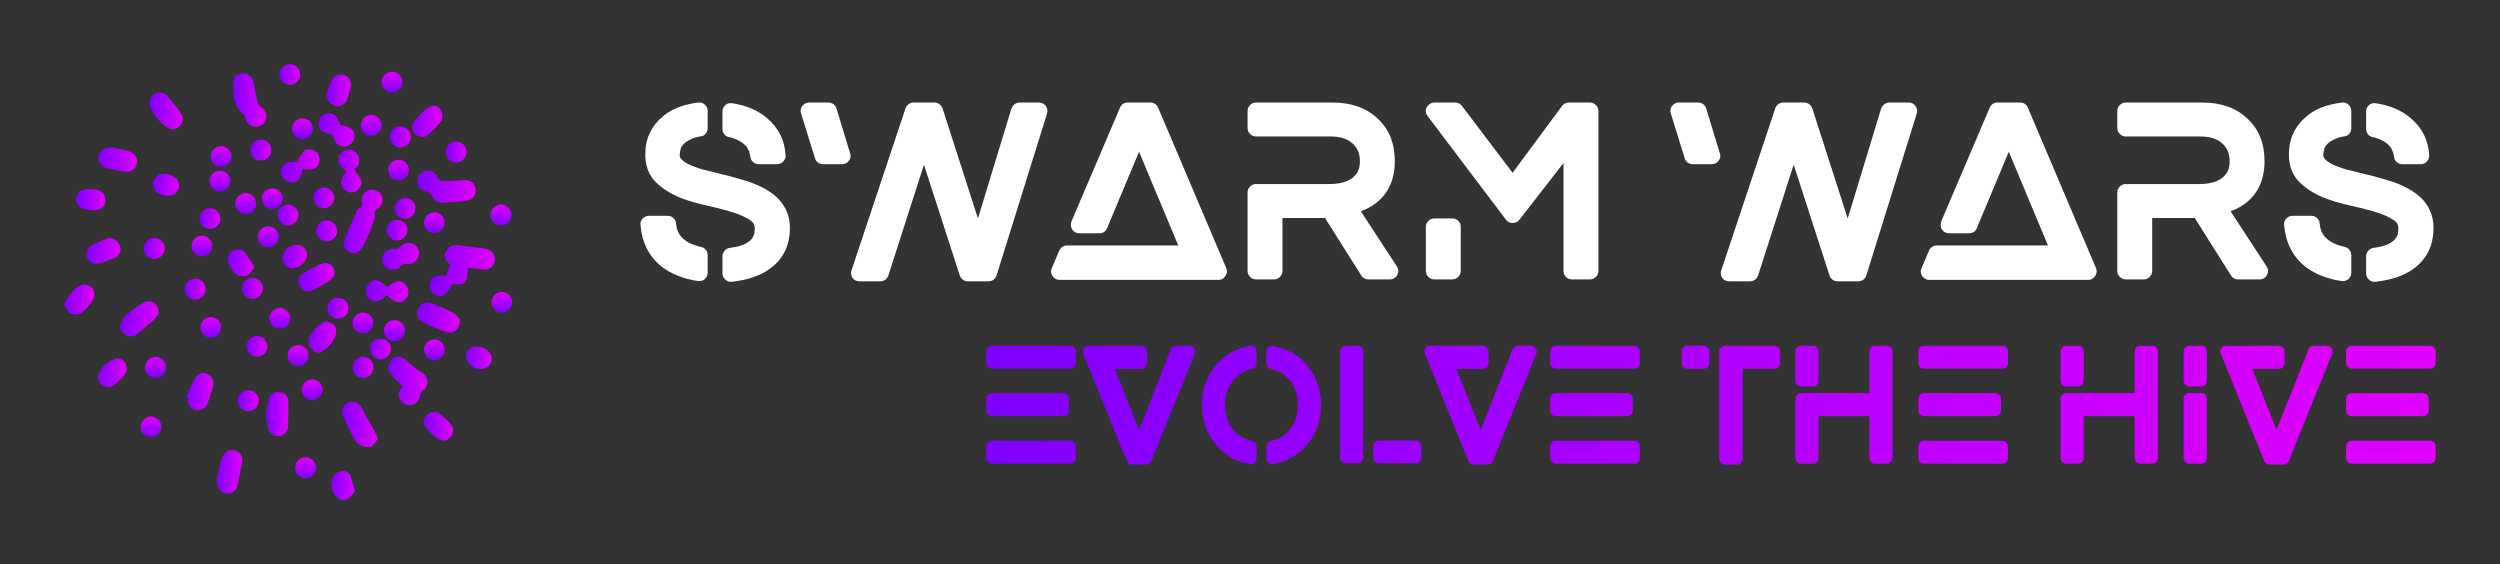 
        <svg xmlns="http://www.w3.org/2000/svg" xmlns:xlink="http://www.w3.org/1999/xlink" version="1.1" width="3161.996" 
        height="713.422" viewBox="0 0 3161.996 713.422">
			
			<rect x="0" y="0" width="3161.996" height="713.422" fill="#333333" stroke="none"/>
			
			<g transform="scale(8.1) translate(10, 10)">
				<defs id="SvgjsDefs2776"><linearGradient id="SvgjsLinearGradient2783"><stop id="SvgjsStop2784" stop-color="#7f00ff" offset="0"></stop><stop id="SvgjsStop2785" stop-color="#e100ff" offset="1"></stop></linearGradient><linearGradient id="SvgjsLinearGradient2786"><stop id="SvgjsStop2787" stop-color="#7f00ff" offset="0"></stop><stop id="SvgjsStop2788" stop-color="#e100ff" offset="1"></stop></linearGradient></defs><g id="SvgjsG2777" featureKey="5TMTKC-0" transform="matrix(19.489,0,0,19.489,-13.738,-14.662)" fill="url(#SvgjsLinearGradient2783)"><title xmlns="http://www.w3.org/2000/svg">abstract</title><path xmlns="http://www.w3.org/2000/svg" d="M3.938,2.385c.009.114-.023.144-.117.129a.582.582,0,0,1-.069.089.082.082,0,0,1-.114-.096c.013-.051.052-.068.13-.055A.325.325,0,0,1,3.779,2.41.367.367,0,0,1,3.8,2.369l-.002-.008c-.032-.03-.055-.064-.032-.11a.092.092,0,0,1,.106-.045c.064.007.128.015.193.023a.152.152,0,0,1,.036.009.083.083,0,0,1-.036.161c-.021-.002-.043-.006-.064-.009C3.981,2.388,3.961,2.387,3.938,2.385Z"></path><path xmlns="http://www.w3.org/2000/svg" d="M3.044,2.27c-.07-.001-.112-.046-.095-.094.029-.084.066-.165.101-.248a.045.045,0,0,1,.019-.019A.041.041,0,0,0,3.092,1.857a.079.079,0,0,1,.056-.094.086.086,0,0,1,.099.04.083.083,0,0,1-.03.109.042.042,0,0,0-.023.052.067.067,0,0,1-.004.036c-.027.07-.052.142-.086.209C3.091,2.239,3.058,2.257,3.044,2.27Z"></path><path xmlns="http://www.w3.org/2000/svg" d="M3.741,1.864a.091.091,0,0,1-.09-.058.068.068,0,0,0-.04-.032.086.086,0,0,1-.075-.086.081.081,0,0,1,.069-.08c.044-.008.074.014.096.06a.051.051,0,0,0,.038.024c.057-.001.114-.006.17-.009a.082.082,0,0,1,.094.069.08.08,0,0,1-.073.094C3.866,1.857,3.801,1.859,3.741,1.864Z"></path><path xmlns="http://www.w3.org/2000/svg" d="M3.415,3.333c-.031-.033-.061-.06-.086-.091a.089.089,0,0,1,.004-.125c.035-.031.081-.023.123.017a1.022,1.022,0,0,0,.107.087.086.086,0,0,1,.012.152.066.066,0,0,0-.019.035.082.082,0,0,1-.065.075.079.079,0,0,1-.086-.031.081.081,0,0,1,.001-.103Z"></path><path xmlns="http://www.w3.org/2000/svg" d="M2.143.827a.088.088,0,0,1,.081.076c.011.048.017.097.029.145a.101.101,0,0,0,.032.051A.084.084,0,0,1,2.32,1.2a.078.078,0,0,1-.083.054.081.081,0,0,1-.079-.071A.057.057,0,0,0,2.142,1.152c-.088-.069-.079-.168-.079-.262C2.063.848,2.101.83,2.143.827Z"></path><path xmlns="http://www.w3.org/2000/svg" d="M3.22,3.756c-.019.022-.035.054-.058.062a.127.127,0,0,1-.088-.013.153.153,0,0,1-.051-.063,1.694,1.694,0,0,1-.083-.169.079.079,0,0,1,.038-.106.081.081,0,0,1,.11.038c.012.018.02.038.03.057.023.041.048.082.071.124C3.198,3.705,3.206,3.726,3.22,3.756Z"></path><path xmlns="http://www.w3.org/2000/svg" d="M3.877,2.804c-.001.072-.052.114-.107.096a1.229,1.229,0,0,1-.19-.081.078.078,0,0,1-.037-.107.084.084,0,0,1,.114-.039,1.482,1.482,0,0,1,.169.074A.202.202,0,0,1,3.877,2.804Z"></path><path xmlns="http://www.w3.org/2000/svg" d="M2.322,3.564c.007-.042.012-.085.023-.126a.073.073,0,0,1,.085-.056.072.072,0,0,1,.071.072c.002.07.002.141-.003.211a.08.08,0,0,1-.154.018A.816.816,0,0,1,2.322,3.564Z"></path><path xmlns="http://www.w3.org/2000/svg" d="M1.932,4.068c.006-.031.017-.085.03-.139A.149.149,0,0,1,1.981,3.887a.081.081,0,0,1,.099-.038.08.08,0,0,1,.051.093q-.015.089-.034.177a.084.084,0,0,1-.096.073C1.955,4.185,1.929,4.147,1.932,4.068Z"></path><path xmlns="http://www.w3.org/2000/svg" d="M1.463,2.749a.291.291,0,0,1-.04.054c-.041.039-.086.073-.13.11a.078.078,0,0,1-.094.011.073.073,0,0,1-.039-.086.147.147,0,0,1,.04-.07.986.986,0,0,1,.141-.103C1.398,2.632,1.465,2.672,1.463,2.749Z"></path><path xmlns="http://www.w3.org/2000/svg" d="M1.658,1.181c-.002.075-.07.116-.12.083a.353.353,0,0,1-.141-.167A.084.084,0,0,1,1.434.989a.088.088,0,0,1,.11.032c.027.035.057.069.083.105A.431.431,0,0,1,1.658,1.181Z"></path><path xmlns="http://www.w3.org/2000/svg" d="M3.293,2.601c-.059.059-.109.067-.147.026a.083.083,0,0,1,.005-.12c.043-.038.092-.025.143.036.063-.058.111-.065.149-.022a.086.086,0,0,1-.008.12C3.391,2.676,3.342,2.663,3.293,2.601Z"></path><path xmlns="http://www.w3.org/2000/svg" d="M1.097,1.422c.032.007.08.015.125.029a.083.083,0,1,1-.039.161c-.043-.006-.085-.014-.127-.024a.086.086,0,0,1-.074-.096C.989,1.447,1.029,1.419,1.097,1.422Z"></path><path xmlns="http://www.w3.org/2000/svg" d="M2.615,1.593c-.012.079-.043.114-.096.108a.086.086,0,0,1-.075-.094c.008-.057.049-.078.122-.068a.705.705,0,0,1,.067-.095c.01-.011.038-.01.057-.006a.082.082,0,0,1,.06.1C2.737,1.589,2.699,1.605,2.615,1.593Z"></path><path xmlns="http://www.w3.org/2000/svg" d="M2.97,1.613c-.068-.046-.085-.095-.051-.141a.086.086,0,0,1,.123-.012.088.088,0,0,1-.012.137.495.495,0,0,1,.057.093.083.083,0,0,1-.02.063.079.079,0,0,1-.115.006C2.909,1.72,2.914,1.672,2.97,1.613Z"></path><path xmlns="http://www.w3.org/2000/svg" d="M2.917,1.242c.083.011.115.037.113.091a.08.08,0,0,1-.074.079c-.053.005-.082-.023-.096-.093-.091-.019-.118-.041-.116-.094a.081.081,0,0,1,.072-.077C2.868,1.142,2.895,1.167,2.917,1.242Z"></path><path xmlns="http://www.w3.org/2000/svg" d="M1.683,3.423a1.593,1.593,0,0,1,.075-.16.073.073,0,0,1,.098-.025.081.081,0,0,1,.041.102c-.013.042-.026.084-.04.127a.083.083,0,0,1-.094.058A.086.086,0,0,1,1.695,3.428Z"></path><path xmlns="http://www.w3.org/2000/svg" d="M2.874,2.435a.182.182,0,0,1-.041.053,1,1,0,0,1-.137.076A.077.077,0,0,1,2.624,2.427a1.124,1.124,0,0,1,.148-.075C2.823,2.332,2.873,2.368,2.874,2.435Z"></path><path xmlns="http://www.w3.org/2000/svg" d="M3.371,2.234a.205.205,0,0,0,.031-.021.087.087,0,0,1,.11-.013.08.08,0,0,1,.031.098.083.083,0,0,1-.092.055.072.072,0,0,0-.046.017.089.089,0,0,1-.109.019.081.081,0,0,1-.038-.096C3.269,2.252,3.306,2.23,3.371,2.234Z"></path><path xmlns="http://www.w3.org/2000/svg" d="M3.58,1.337c-.063-.001-.109-.063-.079-.11a.565.565,0,0,1,.13-.131.062.062,0,0,1,.089.022.105.105,0,0,1,.01.088.785.785,0,0,1-.118.12C3.604,1.335,3.587,1.335,3.58,1.337Z"></path><path xmlns="http://www.w3.org/2000/svg" d="M1.069,2.144a.103.103,0,0,1,.084.069.071.071,0,0,1-.038.089.81.81,0,0,1-.139.049.08.08,0,0,1-.065-.139A1.274,1.274,0,0,1,1.069,2.144Z"></path><path xmlns="http://www.w3.org/2000/svg" d="M.705,2.684c.013-.06.104-.163.156-.164a.097.097,0,0,1,.074.031.096.096,0,0,1,.004.084.392.392,0,0,1-.095.11.096.096,0,0,1-.084.008C.736,2.742.723,2.708.705,2.684Z"></path><path xmlns="http://www.w3.org/2000/svg" d="M2.75,3.067a.095.095,0,0,1-.08-.059.084.084,0,0,1,.019-.094.571.571,0,0,1,.044-.056c.022-.018.05-.043.074-.042a.102.102,0,0,1,.074.047.117.117,0,0,1-.01.085.255.255,0,0,1-.056.075A.4.4,0,0,1,2.75,3.067Z"></path><path xmlns="http://www.w3.org/2000/svg" d="M3.823,3.676c.001.067-.06.113-.109.086a.411.411,0,0,1-.114-.102.069.069,0,0,1,.018-.099.074.074,0,0,1,.101-.002.631.631,0,0,1,.079.071A.176.176,0,0,1,3.823,3.676Z"></path><path xmlns="http://www.w3.org/2000/svg" d="M1.129,3.111a.08.08,0,0,1,.064.126.381.381,0,0,1-.095.092A.08.08,0,0,1,.977,3.258.203.203,0,0,1,1.129,3.111Z"></path><path xmlns="http://www.w3.org/2000/svg" d="M2.807.996A.843.843,0,0,1,2.852.877.08.08,0,0,1,2.955.843a.082.082,0,0,1,.044.104c-.008.028-.015.056-.025.084a.082.082,0,0,1-.097.058A.1.1,0,0,1,2.807.996Z"></path><path xmlns="http://www.w3.org/2000/svg" d="M.927,1.756a.282.282,0,0,1,.043.005.077.077,0,0,1,.066.078A.072.072,0,0,1,.975,1.919a.292.292,0,0,1-.113-.006A.077.077,0,0,1,.806,1.816C.817,1.771.853,1.751.927,1.756Z"></path><path xmlns="http://www.w3.org/2000/svg" d="M3.035,4.173a.266.266,0,0,1-.06.065.071.071,0,0,1-.091-.023.147.147,0,0,1-.03-.142.116.116,0,0,1,.067-.058.066.066,0,0,1,.081.044A1.024,1.024,0,0,1,3.035,4.173Z"></path><path xmlns="http://www.w3.org/2000/svg" d="M2.23,2.383c-.024.027-.039.059-.063.067a.102.102,0,0,1-.084-.013.239.239,0,0,1-.062-.089.077.077,0,0,1,.036-.099.076.076,0,0,1,.1.018A1.202,1.202,0,0,1,2.23,2.383Z"></path><path xmlns="http://www.w3.org/2000/svg" d="M1.507,1.633c.069.001.12.042.119.096a.082.082,0,0,1-.085.078c-.074-0-.122-.036-.123-.09A.083.083,0,0,1,1.507,1.633Z"></path><path xmlns="http://www.w3.org/2000/svg" d="M4.014,3.016c.069.004.123.052.118.104a.083.083,0,0,1-.093.075.114.114,0,0,1-.114-.1A.08.08,0,0,1,4.014,3.016Z"></path><path xmlns="http://www.w3.org/2000/svg" d="M2.454,2.3a.118.118,0,0,1,.119-.099.082.082,0,0,1,.079.085.125.125,0,0,1-.117.103A.083.083,0,0,1,2.454,2.3Z"></path><circle xmlns="http://www.w3.org/2000/svg" cx="2.434" cy="2.789" r="0.083" transform="translate(-0.44 5.122) rotate(-87.949)"></circle><circle xmlns="http://www.w3.org/2000/svg" cx="2.214" cy="2.549" r="0.084" transform="translate(-0.01 0.009) rotate(-0.221)"></circle><circle xmlns="http://www.w3.org/2000/svg" cx="2.16" cy="1.87" r="0.084" transform="translate(0.257 4.001) rotate(-89.111)"></circle><circle xmlns="http://www.w3.org/2000/svg" cx="2.282" cy="1.442" r="0.084" transform="translate(-0.003 0.004) rotate(-0.107)"></circle><circle xmlns="http://www.w3.org/2000/svg" cx="1.437" cy="3.183" r="0.084" transform="translate(-1.768 4.569) rotate(-89.094)"></circle><circle xmlns="http://www.w3.org/2000/svg" cx="2.373" cy="1.83" r="0.083" transform="translate(0.478 4.152) rotate(-88.407)"></circle><circle xmlns="http://www.w3.org/2000/svg" cx="3.399" cy="1.337" r="0.084" transform="translate(-0.048 0.129) rotate(-2.162)"></circle><circle xmlns="http://www.w3.org/2000/svg" cx="3.386" cy="1.602" r="0.083" transform="translate(1.538 4.861) rotate(-85.773)"></circle><circle xmlns="http://www.w3.org/2000/svg" cx="1.964" cy="1.493" r="0.083" transform="translate(0.382 3.387) rotate(-87.379)"></circle><circle xmlns="http://www.w3.org/2000/svg" cx="2.693" cy="3.362" r="0.083" transform="translate(-0.75 5.95) rotate(-88.236)"></circle><circle xmlns="http://www.w3.org/2000/svg" cx="4.205" cy="1.963" r="0.084" transform="translate(2.076 6.086) rotate(-87.708)"></circle><circle xmlns="http://www.w3.org/2000/svg" cx="3.1" cy="3.182" r="0.084" transform="translate(-0.047 0.047) rotate(-0.858)"></circle><circle xmlns="http://www.w3.org/2000/svg" cx="2.181" cy="3.449" r="0.084"></circle><circle xmlns="http://www.w3.org/2000/svg" cx="1.874" cy="1.991" r="0.083" transform="translate(-0.067 0.065) rotate(-1.946)"></circle><circle xmlns="http://www.w3.org/2000/svg" cx="1.428" cy="2.23" r="0.084" transform="translate(-0.03 0.019) rotate(-0.767)"></circle><circle xmlns="http://www.w3.org/2000/svg" cx="3.372" cy="2.083" r="0.083" transform="matrix(1, -0.005, 0.005, 1, -0.01, 0.017)"></circle><circle xmlns="http://www.w3.org/2000/svg" cx="2.9" cy="2.709" r="0.084" transform="translate(-0.031 0.033) rotate(-0.65)"></circle><circle xmlns="http://www.w3.org/2000/svg" cx="3.167" cy="1.244" r="0.083" transform="translate(1.907 4.405) rotate(-89.727)"></circle><circle xmlns="http://www.w3.org/2000/svg" cx="1.881" cy="2.862" r="0.083" transform="translate(-1.001 4.713) rotate(-89.389)"></circle><circle xmlns="http://www.w3.org/2000/svg" cx="3.672" cy="2.024" r="0.083" transform="translate(1.574 5.654) rotate(-88.83)"></circle><circle xmlns="http://www.w3.org/2000/svg" cx="2.58" cy="3.088" r="0.084" transform="translate(-0.524 5.649) rotate(-89.639)"></circle><circle xmlns="http://www.w3.org/2000/svg" cx="2.614" cy="1.27" r="0.083" transform="translate(1.232 3.826) rotate(-87.492)"></circle><circle xmlns="http://www.w3.org/2000/svg" cx="1.402" cy="3.661" r="0.083" transform="translate(-2.273 5.026) rotate(-89.439)"></circle><circle xmlns="http://www.w3.org/2000/svg" cx="2.64" cy="3.987" r="0.084" transform="translate(-1.385 6.569) rotate(-89.167)"></circle><circle xmlns="http://www.w3.org/2000/svg" cx="2.514" cy="0.837" r="0.083" transform="translate(-0.017 0.052) rotate(-1.184)"></circle><circle xmlns="http://www.w3.org/2000/svg" cx="2.809" cy="2.089" r="0.084" transform="translate(-0.046 0.063) rotate(-1.278)"></circle><circle xmlns="http://www.w3.org/2000/svg" cx="1.755" cy="2.555" r="0.084" transform="translate(-0.004 0.003) rotate(-0.084)"></circle><circle xmlns="http://www.w3.org/2000/svg" cx="2.341" cy="2.136" r="0.084" transform="translate(0.159 4.435) rotate(-88.874)"></circle><circle xmlns="http://www.w3.org/2000/svg" cx="1.809" cy="2.21" r="0.083" transform="translate(-0.425 3.989) rotate(-89.222)"></circle><circle xmlns="http://www.w3.org/2000/svg" cx="3.333" cy="0.897" r="0.083" transform="translate(2.379 4.214) rotate(-89.019)"></circle><circle xmlns="http://www.w3.org/2000/svg" cx="3.438" cy="1.909" r="0.083" transform="translate(-0.036 0.066) rotate(-1.095)"></circle><circle xmlns="http://www.w3.org/2000/svg" cx="4.212" cy="2.662" r="0.083" transform="translate(1.482 6.83) rotate(-89.074)"></circle><circle xmlns="http://www.w3.org/2000/svg" cx="1.954" cy="1.69" r="0.083" transform="translate(0.261 3.642) rotate(-89.908)"></circle><circle xmlns="http://www.w3.org/2000/svg" cx="3.353" cy="2.888" r="0.084" transform="translate(0.453 6.232) rotate(-89.806)"></circle><circle xmlns="http://www.w3.org/2000/svg" cx="3.1" cy="2.828" r="0.083" transform="translate(0.254 5.911) rotate(-89.665)"></circle><circle xmlns="http://www.w3.org/2000/svg" cx="3.846" cy="1.457" r="0.083" transform="translate(-0.022 0.06) rotate(-0.885)"></circle><circle xmlns="http://www.w3.org/2000/svg" cx="3.24" cy="3.035" r="0.083" transform="translate(-0.028 0.03) rotate(-0.526)"></circle><circle xmlns="http://www.w3.org/2000/svg" cx="3.672" cy="3.042" r="0.083" transform="translate(0.604 6.692) rotate(-89.582)"></circle><circle xmlns="http://www.w3.org/2000/svg" cx="2.787" cy="1.824" r="0.083" transform="translate(-0.023 0.035) rotate(-0.714)"></circle><circle xmlns="http://www.w3.org/2000/svg" cx="2.5" cy="1.963" r="0.083" transform="translate(-0.039 0.05) rotate(-1.146)"></circle><circle xmlns="http://www.w3.org/2000/svg" cx="2.25" cy="3.015" r="0.083"></circle></g><g id="SvgjsG2778" featureKey="7UBp9i-0" transform="matrix(1.866,0,0,1.866,88.78,-3.319)" fill="#ffffff"><path d="M11.4 12.42 q0.86 0.54 1.31 1.32 t0.45 1.74 q0 2.26 -1.72 3.46 q-1.16 0.84 -3.14 1.06 l-0.08 0 q-0.28 0 -0.46 -0.18 q-0.24 -0.22 -0.24 -0.52 l0 -1.44 q0 -0.26 0.18 -0.46 t0.44 -0.24 q0.94 -0.1 1.46 -0.44 q0.4 -0.24 0.54 -0.62 q0.08 -0.22 0.08 -0.56 q0 -0.22 -0.08 -0.38 t-0.28 -0.3 q-0.58 -0.4 -1.5 -0.68 l-0.32 -0.1 q-1 -0.28 -1.84 -0.46 q-0.18 -0.04 -0.58 -0.14 l-0.22 -0.06 q-0.72 -0.18 -1.52 -0.5 q-1.18 -0.5 -1.94 -1.26 q-0.88 -0.88 -0.88 -2.32 q0 -1.98 1.52 -3.22 q1.04 -0.88 2.92 -1.12 q0.32 -0.04 0.55 0.18 t0.23 0.52 l0 1.44 q0 0.26 -0.16 0.46 t-0.41 0.23 t-0.51 0.11 q-0.58 0.22 -0.82 0.43 t-0.34 0.43 q-0.1 0.34 -0.1 0.64 q0 0.16 0.18 0.34 q0.28 0.28 0.82 0.5 q0.24 0.1 0.84 0.3 l2.5 0.62 l0.12 0.04 q0.94 0.26 1.36 0.4 q0.94 0.32 1.64 0.78 z M8.06 7.9 q-0.24 -0.06 -0.39 -0.25 t-0.15 -0.45 l0 -1.46 q0 -0.32 0.26 -0.54 q0.1 -0.1 0.26 -0.13 t0.3 -0.01 q1.76 0.28 2.86 1.2 q1.5 1.24 1.6 3.16 q0.02 0.28 -0.19 0.51 t-0.51 0.23 l-1.56 0 q-0.26 0 -0.46 -0.18 t-0.22 -0.44 q-0.08 -0.52 -0.34 -0.86 q-0.42 -0.5 -1.3 -0.76 q-0.06 0 -0.08 -0.02 l-0.08 0 z M5.72 17.08 q0.24 0.04 0.4 0.24 t0.16 0.44 l0 1.48 q0 0.32 -0.24 0.54 q-0.2 0.16 -0.46 0.16 l-0.1 0 q-1.86 -0.28 -3.06 -1.22 q-1.56 -1.24 -1.76 -3.46 q-0.04 -0.32 0.18 -0.55 t0.52 -0.23 l1.58 0 q0.28 0 0.48 0.19 t0.22 0.47 q0.06 1 0.98 1.54 q0.42 0.24 1.1 0.4 z M34.58 5.3 q0.2 0.28 0.1 0.62 l-4.22 13.54 q-0.06 0.22 -0.25 0.36 t-0.43 0.14 l-1.74 0 q-0.22 0 -0.41 -0.14 t-0.25 -0.34 l-3 -9.28 l-2.98 9.28 q-0.08 0.22 -0.26 0.35 t-0.42 0.13 l-1.74 0 q-0.36 0 -0.58 -0.28 q-0.2 -0.34 -0.08 -0.64 l4.52 -13.56 q0.06 -0.2 0.25 -0.34 t0.41 -0.14 l1.76 0 q0.24 0 0.42 0.14 t0.26 0.36 l2.96 9.2 l2.8 -9.2 q0.08 -0.22 0.27 -0.36 t0.41 -0.14 l1.62 0 q0.38 0 0.58 0.3 z M17.06 5.5 l1.14 3.74 q0.12 0.34 -0.1 0.63 t-0.58 0.29 l-1.58 0 q-0.24 0 -0.43 -0.14 t-0.25 -0.36 l-1.16 -3.74 q-0.12 -0.34 0.1 -0.63 t0.56 -0.29 l1.62 0 q0.24 0 0.43 0.14 t0.25 0.36 z M49.68 18.86 q0.14 0.32 -0.07 0.65 t-0.57 0.33 l-13.32 0 q-0.18 0 -0.34 -0.09 t-0.24 -0.23 q-0.22 -0.32 -0.06 -0.66 l0.62 -1.46 q0.08 -0.2 0.26 -0.32 t0.38 -0.12 l9.32 0 l-3.28 -7.84 l-2.68 6.4 q-0.08 0.2 -0.25 0.31 t-0.39 0.11 l-1.68 0 q-0.38 0 -0.6 -0.32 q-0.08 -0.14 -0.1 -0.32 t0.04 -0.34 l4.06 -9.52 q0.08 -0.2 0.25 -0.32 t0.39 -0.12 l1.92 0 q0.22 0 0.39 0.12 t0.25 0.32 z M60.94 14.1 l3.02 4.62 q0.22 0.36 0.02 0.72 q-0.08 0.16 -0.25 0.26 t-0.35 0.1 l-1.82 0 q-0.18 0 -0.34 -0.09 t-0.24 -0.23 l-3.04 -4.82 l-3.56 0 l0 4.44 q0 0.28 -0.21 0.49 t-0.49 0.21 l-1.52 0 q-0.28 0 -0.49 -0.21 t-0.21 -0.49 l0 -6.58 q0 -0.28 0.21 -0.49 t0.49 -0.21 l6.16 0 q1.76 0 2.34 -1 q0.2 -0.32 0.2 -0.92 q0 -0.94 -0.62 -1.48 q-0.64 -0.58 -1.84 -0.58 l-6.24 0 q-0.28 0 -0.49 -0.21 t-0.21 -0.49 l0 -1.44 q0 -0.28 0.21 -0.49 t0.49 -0.21 l6.42 0 q2.34 0 3.74 1.32 q1.46 1.32 1.46 3.58 q0 1.46 -0.64 2.49 t-1.86 1.57 z M80.12 5 q0.28 0 0.49 0.21 t0.21 0.49 l0 13.4 q0 0.28 -0.21 0.49 t-0.49 0.21 l-1.52 0 q-0.3 0 -0.5 -0.21 t-0.2 -0.49 l0 -9.04 l-3.7 4.76 q-0.22 0.26 -0.56 0.26 l0 0 q-0.16 0 -0.32 -0.07 t-0.24 -0.21 l-6.56 -8.68 q-0.12 -0.14 -0.14 -0.35 t0.08 -0.38 t0.26 -0.28 t0.36 -0.11 l1.76 0 q0.34 0 0.56 0.28 l4.24 5.6 l4.14 -5.6 q0.22 -0.28 0.58 -0.28 l1.76 0 z M68.6 14.7 q0.28 0 0.49 0.2 t0.21 0.5 l0 3.7 q0 0.28 -0.21 0.49 t-0.49 0.21 l-1.52 0 q-0.28 0 -0.49 -0.21 t-0.21 -0.49 l0 -3.7 q0 -0.3 0.21 -0.5 t0.49 -0.2 l1.52 0 z M107.36 5.3 q0.2 0.28 0.1 0.62 l-4.22 13.54 q-0.06 0.22 -0.25 0.36 t-0.43 0.14 l-1.74 0 q-0.22 0 -0.41 -0.14 t-0.25 -0.34 l-3 -9.28 l-2.98 9.28 q-0.08 0.22 -0.26 0.35 t-0.42 0.13 l-1.74 0 q-0.36 0 -0.58 -0.28 q-0.2 -0.34 -0.08 -0.64 l4.52 -13.56 q0.06 -0.2 0.25 -0.34 t0.41 -0.14 l1.76 0 q0.24 0 0.42 0.14 t0.26 0.36 l2.96 9.2 l2.8 -9.2 q0.08 -0.22 0.27 -0.36 t0.41 -0.14 l1.62 0 q0.38 0 0.58 0.3 z M89.84 5.5 l1.14 3.74 q0.12 0.34 -0.1 0.63 t-0.58 0.29 l-1.58 0 q-0.24 0 -0.43 -0.14 t-0.25 -0.36 l-1.16 -3.74 q-0.12 -0.34 0.1 -0.63 t0.56 -0.29 l1.62 0 q0.24 0 0.43 0.14 t0.25 0.36 z M122.46 18.86 q0.14 0.32 -0.07 0.65 t-0.57 0.33 l-13.32 0 q-0.18 0 -0.34 -0.09 t-0.24 -0.23 q-0.22 -0.32 -0.06 -0.66 l0.62 -1.46 q0.08 -0.2 0.26 -0.32 t0.38 -0.12 l9.32 0 l-3.28 -7.84 l-2.68 6.4 q-0.08 0.2 -0.25 0.31 t-0.39 0.11 l-1.68 0 q-0.38 0 -0.6 -0.32 q-0.08 -0.14 -0.1 -0.32 t0.04 -0.34 l4.06 -9.52 q0.08 -0.2 0.25 -0.32 t0.39 -0.12 l1.92 0 q0.22 0 0.39 0.12 t0.25 0.32 z M133.72 14.1 l3.02 4.62 q0.22 0.36 0.02 0.72 q-0.08 0.16 -0.25 0.26 t-0.35 0.1 l-1.82 0 q-0.18 0 -0.34 -0.09 t-0.24 -0.23 l-3.04 -4.82 l-3.56 0 l0 4.44 q0 0.28 -0.21 0.49 t-0.49 0.21 l-1.52 0 q-0.28 0 -0.49 -0.21 t-0.21 -0.49 l0 -6.58 q0 -0.28 0.21 -0.49 t0.49 -0.21 l6.16 0 q1.76 0 2.34 -1 q0.2 -0.32 0.2 -0.92 q0 -0.94 -0.62 -1.48 q-0.64 -0.58 -1.84 -0.58 l-6.24 0 q-0.28 0 -0.49 -0.21 t-0.21 -0.49 l0 -1.44 q0 -0.28 0.21 -0.49 t0.49 -0.21 l6.42 0 q2.34 0 3.74 1.32 q1.46 1.32 1.46 3.58 q0 1.46 -0.64 2.49 t-1.86 1.57 z M148.94 12.42 q0.86 0.54 1.31 1.32 t0.45 1.74 q0 2.26 -1.72 3.46 q-1.16 0.84 -3.14 1.06 l-0.08 0 q-0.28 0 -0.46 -0.18 q-0.24 -0.22 -0.24 -0.52 l0 -1.44 q0 -0.26 0.18 -0.46 t0.44 -0.24 q0.94 -0.1 1.46 -0.44 q0.4 -0.24 0.54 -0.62 q0.08 -0.22 0.08 -0.56 q0 -0.22 -0.08 -0.38 t-0.28 -0.3 q-0.58 -0.4 -1.5 -0.68 l-0.32 -0.1 q-1 -0.28 -1.84 -0.46 q-0.18 -0.04 -0.58 -0.14 l-0.22 -0.06 q-0.72 -0.18 -1.52 -0.5 q-1.18 -0.5 -1.94 -1.26 q-0.88 -0.88 -0.88 -2.32 q0 -1.98 1.52 -3.22 q1.04 -0.88 2.92 -1.12 q0.32 -0.04 0.55 0.18 t0.23 0.52 l0 1.44 q0 0.26 -0.16 0.46 t-0.41 0.23 t-0.51 0.11 q-0.58 0.22 -0.82 0.43 t-0.34 0.43 q-0.1 0.34 -0.1 0.64 q0 0.16 0.18 0.34 q0.28 0.28 0.82 0.5 q0.24 0.1 0.84 0.3 l2.5 0.62 l0.12 0.04 q0.94 0.26 1.36 0.4 q0.94 0.32 1.64 0.78 z M145.6 7.9 q-0.24 -0.06 -0.39 -0.25 t-0.15 -0.45 l0 -1.46 q0 -0.32 0.26 -0.54 q0.1 -0.1 0.26 -0.13 t0.3 -0.01 q1.76 0.28 2.86 1.2 q1.5 1.24 1.6 3.16 q0.02 0.28 -0.19 0.51 t-0.51 0.23 l-1.56 0 q-0.26 0 -0.46 -0.18 t-0.22 -0.44 q-0.08 -0.52 -0.34 -0.86 q-0.42 -0.5 -1.3 -0.76 q-0.06 0 -0.08 -0.02 l-0.08 0 z M143.26 17.08 q0.24 0.04 0.4 0.24 t0.16 0.44 l0 1.48 q0 0.32 -0.24 0.54 q-0.2 0.16 -0.46 0.16 l-0.1 0 q-1.86 -0.28 -3.06 -1.22 q-1.56 -1.24 -1.76 -3.46 q-0.04 -0.32 0.18 -0.55 t0.52 -0.23 l1.58 0 q0.28 0 0.48 0.19 t0.22 0.47 q0.06 1 0.98 1.54 q0.42 0.24 1.1 0.4 z"></path></g><g id="SvgjsG2779" featureKey="sloganFeature-0" transform="matrix(1.24,0,0,1.24,141.991,37.798)" fill="url(#SvgjsLinearGradient2786)"><path d="M12.2 16.96 q0.3 0 0.5 0.21 t0.2 0.51 l0 1.46 q0 0.28 -0.2 0.49 t-0.5 0.21 l-9.88 0 q-0.28 0 -0.49 -0.21 t-0.21 -0.49 l0 -1.46 q0 -0.3 0.21 -0.51 t0.49 -0.21 l9.88 0 z M2.32 13.86 q-0.28 0 -0.49 -0.21 t-0.21 -0.49 l0 -1.5 q0 -0.28 0.21 -0.49 t0.49 -0.21 l8.98 0 q0.3 0 0.51 0.21 t0.21 0.49 l0 1.5 q0 0.28 -0.21 0.49 t-0.51 0.21 l-8.98 0 z M12.2 5 q0.3 0 0.5 0.21 t0.2 0.49 l0 1.46 q0 0.3 -0.2 0.51 t-0.5 0.21 l-9.88 0 q-0.28 0 -0.49 -0.21 t-0.21 -0.51 l0 -1.46 q0 -0.28 0.21 -0.49 t0.49 -0.21 l9.88 0 z M27.8 5.32 q0.22 0.3 0.08 0.66 l-5.48 13.54 q-0.08 0.2 -0.26 0.32 t-0.4 0.12 l-1.76 0 q-0.22 0 -0.4 -0.12 t-0.26 -0.32 l-5.48 -13.54 q-0.16 -0.34 0.06 -0.66 t0.58 -0.32 l6.68 0 q0.28 0 0.49 0.21 t0.21 0.51 l0 1.46 q0 0.3 -0.21 0.51 t-0.49 0.21 l-3.36 0 l3.06 7.7 l4.02 -10.16 q0.08 -0.2 0.26 -0.32 t0.4 -0.12 l1.68 0 q0.18 0 0.34 0.09 t0.24 0.23 z M35.42 5.16 q0.24 0.2 0.24 0.54 l0 1.5 q0 0.26 -0.15 0.45 t-0.41 0.25 q-1.28 0.26 -2.18 1.22 q-1.22 1.28 -1.22 3.33 t1.22 3.35 q0.9 0.94 2.18 1.2 q0.26 0.06 0.41 0.25 t0.15 0.45 l0 1.5 q0 0.32 -0.24 0.54 q-0.22 0.16 -0.46 0.16 l-0.12 0 q-2.32 -0.38 -3.98 -2.1 q-2.08 -2.14 -2.08 -5.33 t2.08 -5.37 q1.62 -1.68 3.98 -2.08 q0.32 -0.06 0.58 0.14 z M41.7 7.1 q2.08 2.18 2.08 5.37 t-2.08 5.33 q-1.66 1.72 -3.98 2.1 l-0.12 0 q-0.24 0 -0.46 -0.16 q-0.24 -0.22 -0.24 -0.54 l0 -1.5 q0 -0.26 0.15 -0.45 t0.41 -0.25 q1.28 -0.26 2.18 -1.2 q1.22 -1.3 1.22 -3.35 t-1.22 -3.33 q-0.9 -0.96 -2.18 -1.22 q-0.26 -0.06 -0.41 -0.25 t-0.15 -0.45 l0 -1.5 q0 -0.34 0.25 -0.54 t0.57 -0.14 q2.36 0.4 3.98 2.08 z M48.4 5 q0.28 0 0.49 0.21 t0.21 0.49 l0 13.4 q0 0.28 -0.21 0.49 t-0.49 0.21 l-1.52 0 q-0.28 0 -0.49 -0.21 t-0.21 -0.49 l0 -13.4 q0 -0.28 0.21 -0.49 t0.49 -0.21 l1.52 0 z M55.7 16.94 q0.3 0 0.5 0.21 t0.2 0.49 l0 1.46 q0 0.28 -0.2 0.49 t-0.5 0.21 l-4.66 0 q-0.3 0 -0.5 -0.21 t-0.2 -0.49 l0 -1.46 q0 -0.28 0.2 -0.49 t0.5 -0.21 l4.66 0 z M70.82 5.32 q0.22 0.3 0.08 0.66 l-5.48 13.54 q-0.08 0.2 -0.26 0.32 t-0.4 0.12 l-1.76 0 q-0.22 0 -0.4 -0.12 t-0.26 -0.32 l-5.48 -13.54 q-0.16 -0.34 0.06 -0.66 t0.58 -0.32 l6.68 0 q0.28 0 0.49 0.21 t0.21 0.51 l0 1.46 q0 0.3 -0.21 0.51 t-0.49 0.21 l-3.36 0 l3.06 7.7 l4.02 -10.16 q0.08 -0.2 0.26 -0.32 t0.4 -0.12 l1.68 0 q0.18 0 0.34 0.09 t0.24 0.23 z M83.22 16.96 q0.3 0 0.5 0.21 t0.2 0.51 l0 1.46 q0 0.28 -0.2 0.49 t-0.5 0.21 l-9.88 0 q-0.28 0 -0.49 -0.21 t-0.21 -0.49 l0 -1.46 q0 -0.3 0.21 -0.51 t0.49 -0.21 l9.88 0 z M73.34 13.86 q-0.28 0 -0.49 -0.21 t-0.21 -0.49 l0 -1.5 q0 -0.28 0.21 -0.49 t0.49 -0.21 l8.98 0 q0.3 0 0.51 0.21 t0.21 0.49 l0 1.5 q0 0.28 -0.21 0.49 t-0.51 0.21 l-8.98 0 z M83.22 5 q0.3 0 0.5 0.21 t0.2 0.49 l0 1.46 q0 0.3 -0.2 0.51 t-0.5 0.21 l-9.88 0 q-0.28 0 -0.49 -0.21 t-0.21 -0.51 l0 -1.46 q0 -0.28 0.21 -0.49 t0.49 -0.21 l9.88 0 z M91.96 5 q0.3 0 0.51 0.21 t0.21 0.51 l0 1.46 q0 0.3 -0.21 0.51 t-0.51 0.21 l-2.06 0 q-0.28 0 -0.49 -0.21 t-0.21 -0.51 l0 -1.46 q0 -0.3 0.21 -0.51 t0.49 -0.21 l2.06 0 z M100.9 5 q0.28 0 0.49 0.21 t0.21 0.51 l0 1.46 q0 0.3 -0.21 0.51 t-0.49 0.21 l-4.02 0 l0 11.36 q0 0.28 -0.21 0.49 t-0.49 0.21 l-1.54 0 q-0.3 0 -0.51 -0.21 t-0.21 -0.49 l0 -13.54 q0 -0.3 0.21 -0.51 t0.51 -0.21 l6.26 0 z M104.2 10.12 q-0.28 0 -0.49 -0.21 t-0.21 -0.49 l0 -3.72 q0 -0.28 0.21 -0.49 t0.49 -0.21 l1.52 0 q0.3 0 0.5 0.21 t0.2 0.49 l0 3.72 q0 0.28 -0.2 0.49 t-0.5 0.21 l-1.52 0 z M115.06 5 q0.28 0 0.49 0.21 t0.21 0.49 l0 13.44 q0 0.28 -0.21 0.49 t-0.49 0.21 l-1.52 0 q-0.3 0 -0.5 -0.21 t-0.2 -0.49 l0 -5.28 l-6.42 0 l0 5.28 q0 0.28 -0.2 0.49 t-0.5 0.21 l-1.52 0 q-0.28 0 -0.49 -0.21 t-0.21 -0.49 l0 -7.48 q0 -0.28 0.21 -0.49 t0.49 -0.21 l8.64 0 l0 -5.26 q0 -0.28 0.2 -0.49 t0.5 -0.21 l1.52 0 z M129.58 16.96 q0.3 0 0.5 0.21 t0.2 0.51 l0 1.46 q0 0.28 -0.2 0.49 t-0.5 0.21 l-9.88 0 q-0.28 0 -0.49 -0.21 t-0.21 -0.49 l0 -1.46 q0 -0.3 0.21 -0.51 t0.49 -0.21 l9.88 0 z M119.7 13.86 q-0.28 0 -0.49 -0.21 t-0.21 -0.49 l0 -1.5 q0 -0.28 0.21 -0.49 t0.49 -0.21 l8.98 0 q0.3 0 0.51 0.21 t0.21 0.49 l0 1.5 q0 0.28 -0.21 0.49 t-0.51 0.21 l-8.98 0 z M129.58 5 q0.3 0 0.5 0.21 t0.2 0.49 l0 1.46 q0 0.3 -0.2 0.51 t-0.5 0.21 l-9.88 0 q-0.28 0 -0.49 -0.21 t-0.21 -0.51 l0 -1.46 q0 -0.28 0.21 -0.49 t0.49 -0.21 l9.88 0 z M137.6 10.12 q-0.28 0 -0.49 -0.21 t-0.21 -0.49 l0 -3.72 q0 -0.28 0.21 -0.49 t0.49 -0.21 l1.52 0 q0.3 0 0.5 0.21 t0.2 0.49 l0 3.72 q0 0.28 -0.2 0.49 t-0.5 0.21 l-1.52 0 z M148.46 5 q0.28 0 0.49 0.21 t0.21 0.49 l0 13.44 q0 0.28 -0.21 0.49 t-0.49 0.21 l-1.52 0 q-0.3 0 -0.5 -0.21 t-0.2 -0.49 l0 -5.28 l-6.42 0 l0 5.28 q0 0.28 -0.2 0.49 t-0.5 0.21 l-1.52 0 q-0.28 0 -0.49 -0.21 t-0.21 -0.49 l0 -7.48 q0 -0.28 0.21 -0.49 t0.49 -0.21 l8.64 0 l0 -5.26 q0 -0.28 0.2 -0.49 t0.5 -0.21 l1.52 0 z M154.62 10.94 q0.3 0 0.5 0.21 t0.2 0.51 l0 7.48 q0 0.28 -0.2 0.49 t-0.5 0.21 l-1.52 0 q-0.28 0 -0.49 -0.21 t-0.21 -0.49 l0 -7.48 q0 -0.3 0.21 -0.51 t0.49 -0.21 l1.52 0 z M154.62 5 q0.3 0 0.5 0.21 t0.2 0.49 l0 3.7 q0 0.3 -0.2 0.51 t-0.5 0.21 l-1.52 0 q-0.28 0 -0.49 -0.21 t-0.21 -0.51 l0 -3.7 q0 -0.28 0.21 -0.49 t0.49 -0.21 l1.52 0 z M171.04 5.32 q0.22 0.3 0.08 0.66 l-5.48 13.54 q-0.08 0.2 -0.26 0.32 t-0.4 0.12 l-1.76 0 q-0.22 0 -0.4 -0.12 t-0.26 -0.32 l-5.48 -13.54 q-0.16 -0.34 0.06 -0.66 t0.58 -0.32 l6.68 0 q0.28 0 0.49 0.21 t0.21 0.51 l0 1.46 q0 0.3 -0.21 0.51 t-0.49 0.21 l-3.36 0 l3.06 7.7 l4.02 -10.16 q0.08 -0.2 0.26 -0.32 t0.4 -0.12 l1.68 0 q0.18 0 0.34 0.09 t0.24 0.23 z M183.44 16.96 q0.3 0 0.5 0.21 t0.2 0.51 l0 1.46 q0 0.28 -0.2 0.49 t-0.5 0.21 l-9.88 0 q-0.28 0 -0.49 -0.21 t-0.21 -0.49 l0 -1.46 q0 -0.3 0.21 -0.51 t0.49 -0.21 l9.88 0 z M173.56 13.86 q-0.28 0 -0.49 -0.21 t-0.21 -0.49 l0 -1.5 q0 -0.28 0.21 -0.49 t0.49 -0.21 l8.98 0 q0.3 0 0.51 0.21 t0.21 0.49 l0 1.5 q0 0.28 -0.21 0.49 t-0.51 0.21 l-8.98 0 z M183.44 5 q0.3 0 0.5 0.21 t0.2 0.49 l0 1.46 q0 0.3 -0.2 0.51 t-0.5 0.21 l-9.88 0 q-0.28 0 -0.49 -0.21 t-0.21 -0.51 l0 -1.46 q0 -0.28 0.21 -0.49 t0.49 -0.21 l9.88 0 z"></path></g>
			</g>
		</svg>
	